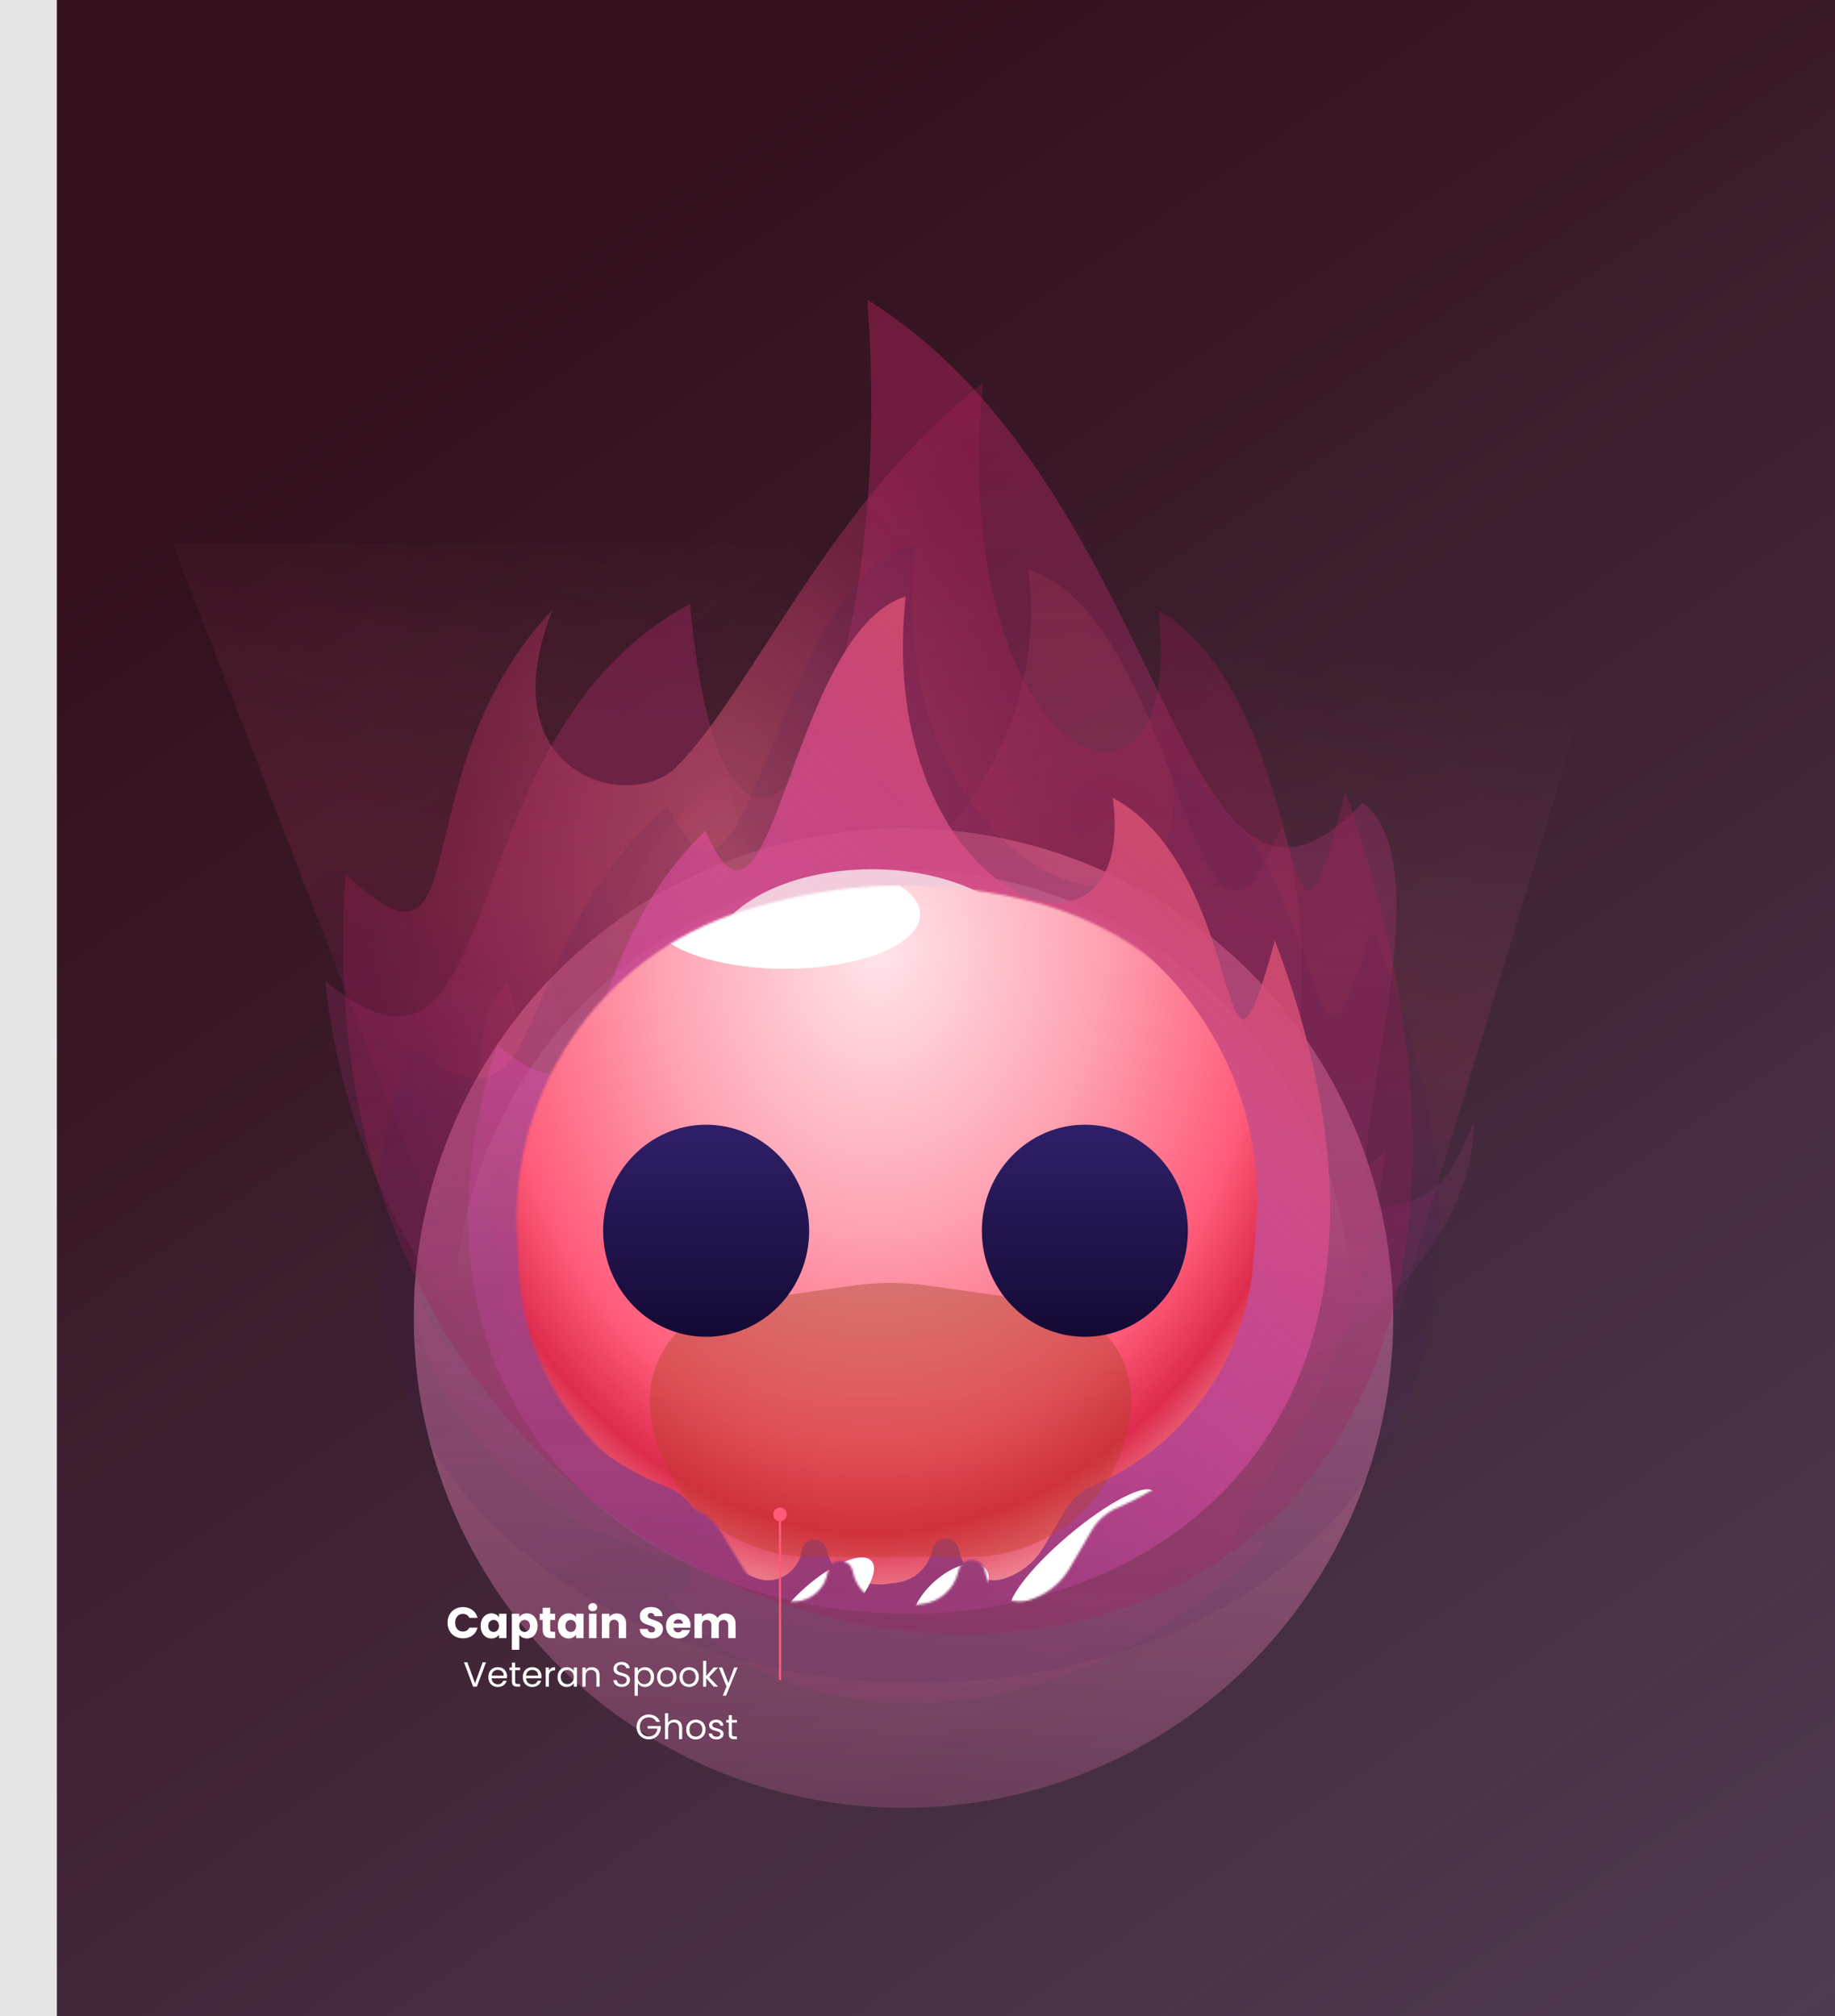 <svg width="839" height="922" viewBox="0 0 839 922" fill="none" xmlns="http://www.w3.org/2000/svg">
<rect width="839" height="922" fill="#E5E5E5"/>
<g clip-path="url(#clip0)" filter="url(#filter0_d)">
<rect width="1440" height="1024" transform="translate(0 -25)" fill="url(#paint0_linear)"/>
<g filter="url(#filter1_f)">
<path d="M53 224.678H720L600.582 618.776L230.104 682.678L53 224.678Z" fill="url(#paint1_linear)"/>
</g>
<g filter="url(#filter2_f)">
<ellipse cx="387.096" cy="578.72" rx="223.901" ry="223.958" fill="url(#paint2_linear)"/>
</g>
<g opacity="0.4" filter="url(#filter3_f)">
<ellipse cx="387.095" cy="578.72" rx="205.242" ry="205.217" fill="url(#paint3_linear)"/>
</g>
<g opacity="0.3" filter="url(#filter4_f)">
<path d="M370.485 113C385.503 305.332 306.546 436.755 289.481 252.154C175.027 313.297 209.574 495.726 122.693 424.625C138.541 572.692 245.359 624.795 186.166 613.687C288.14 711.546 446.081 717.365 511.732 639.606C498.991 639.606 497.741 638.813 497.741 624.795C599.594 605.158 648.918 535.843 647.841 488.568C642.278 501.801 636.192 524.357 608.844 527.994C574.66 532.539 640.574 375.532 596.968 343.106C511.732 433.241 511.732 200.85 370.485 113Z" fill="url(#paint4_linear)"/>
</g>
<g filter="url(#filter5_f)">
<path d="M443.903 236.224C517.037 260.353 518.63 456.372 560.232 353.368C588.491 437.964 533.876 569.307 607.356 502.435C593.952 641.695 503.61 690.7 553.674 680.252C467.428 772.292 333.85 777.764 278.325 704.63C289.1 704.63 290.158 703.884 290.158 690.7C204.015 672.231 162.299 607.038 163.21 562.574C167.915 575.02 173.062 596.235 196.192 599.655C225.103 603.931 169.356 456.261 206.236 425.764C242.159 566.571 221.223 380.999 307.014 331.497C325.219 456.36 461.057 347.417 443.903 236.224Z" fill="url(#paint5_linear)"/>
</g>
<g filter="url(#filter6_f)">
<path d="M503.515 254.78C517.836 371.262 406.303 328.044 423.503 151.185C354.742 203.661 317.658 292.395 283.11 326.884C262.214 347.744 196.476 330.633 226.679 254.78C155.111 330.268 194.449 434.5 132.022 375.612C99.711 829.619 769.179 861.049 589.134 337.791C558.615 461.786 576.401 298.371 503.515 254.78Z" fill="url(#paint6_radial)"/>
</g>
<g opacity="0.1" filter="url(#filter7_f)">
<path d="M392.614 224.51C326.132 243.233 317.219 424.453 279.4 344.528C202.822 411.044 228.567 505.959 161.77 454.07C25.401 841.041 793.848 861.767 601.201 400.702C568.545 509.96 587.577 365.968 509.589 327.558C524.912 430.195 374.21 380.348 392.614 224.51Z" fill="url(#paint7_linear)"/>
</g>
<g filter="url(#filter8_f)">
<path d="M388.097 248.745C334.296 265.463 327.083 427.281 296.478 355.913C234.506 415.308 255.341 500.061 201.285 453.727C90.928 799.269 712.798 817.776 556.897 406.073C530.47 503.634 545.872 375.058 482.759 340.76C495.159 432.409 373.203 387.898 388.097 248.745Z" fill="url(#paint8_linear)"/>
</g>
<g filter="url(#filter9_f)">
<ellipse cx="372.533" cy="416.14" rx="74.178" ry="42.636" fill="url(#paint9_linear)"/>
</g>
<path d="M178.635 718.058C178.635 716.671 178.935 715.438 179.535 714.358C180.135 713.265 180.968 712.418 182.035 711.818C183.115 711.205 184.335 710.898 185.695 710.898C187.361 710.898 188.788 711.338 189.975 712.218C191.161 713.098 191.955 714.298 192.355 715.818H188.595C188.315 715.231 187.915 714.785 187.395 714.478C186.888 714.171 186.308 714.018 185.655 714.018C184.601 714.018 183.748 714.385 183.095 715.118C182.441 715.851 182.115 716.831 182.115 718.058C182.115 719.285 182.441 720.265 183.095 720.998C183.748 721.731 184.601 722.098 185.655 722.098C186.308 722.098 186.888 721.945 187.395 721.638C187.915 721.331 188.315 720.885 188.595 720.298H192.355C191.955 721.818 191.161 723.018 189.975 723.898C188.788 724.765 187.361 725.198 185.695 725.198C184.335 725.198 183.115 724.898 182.035 724.298C180.968 723.685 180.135 722.838 179.535 721.758C178.935 720.678 178.635 719.445 178.635 718.058ZM193.769 719.498C193.769 718.351 193.982 717.345 194.409 716.478C194.849 715.611 195.442 714.945 196.189 714.478C196.936 714.011 197.769 713.778 198.689 713.778C199.476 713.778 200.162 713.938 200.749 714.258C201.349 714.578 201.809 714.998 202.129 715.518V713.938H205.549V725.098H202.129V723.518C201.796 724.038 201.329 724.458 200.729 724.778C200.142 725.098 199.456 725.258 198.669 725.258C197.762 725.258 196.936 725.025 196.189 724.558C195.442 724.078 194.849 723.405 194.409 722.538C193.982 721.658 193.769 720.645 193.769 719.498ZM202.129 719.518C202.129 718.665 201.889 717.991 201.409 717.498C200.942 717.005 200.369 716.758 199.689 716.758C199.009 716.758 198.429 717.005 197.949 717.498C197.482 717.978 197.249 718.645 197.249 719.498C197.249 720.351 197.482 721.031 197.949 721.538C198.429 722.031 199.009 722.278 199.689 722.278C200.369 722.278 200.942 722.031 201.409 721.538C201.889 721.045 202.129 720.371 202.129 719.518ZM211.443 715.518C211.777 714.998 212.237 714.578 212.823 714.258C213.41 713.938 214.097 713.778 214.883 713.778C215.803 713.778 216.637 714.011 217.383 714.478C218.13 714.945 218.717 715.611 219.143 716.478C219.583 717.345 219.803 718.351 219.803 719.498C219.803 720.645 219.583 721.658 219.143 722.538C218.717 723.405 218.13 724.078 217.383 724.558C216.637 725.025 215.803 725.258 214.883 725.258C214.11 725.258 213.423 725.098 212.823 724.778C212.237 724.458 211.777 724.045 211.443 723.538V730.418H208.023V713.938H211.443V715.518ZM216.323 719.498C216.323 718.645 216.083 717.978 215.603 717.498C215.137 717.005 214.557 716.758 213.863 716.758C213.183 716.758 212.603 717.005 212.123 717.498C211.657 717.991 211.423 718.665 211.423 719.518C211.423 720.371 211.657 721.045 212.123 721.538C212.603 722.031 213.183 722.278 213.863 722.278C214.543 722.278 215.123 722.031 215.603 721.538C216.083 721.031 216.323 720.351 216.323 719.498ZM227.817 722.198V725.098H226.077C224.837 725.098 223.871 724.798 223.177 724.198C222.484 723.585 222.137 722.591 222.137 721.218V716.778H220.777V713.938H222.137V711.218H225.557V713.938H227.797V716.778H225.557V721.258C225.557 721.591 225.637 721.831 225.797 721.978C225.957 722.125 226.224 722.198 226.597 722.198H227.817ZM229.042 719.498C229.042 718.351 229.256 717.345 229.682 716.478C230.122 715.611 230.716 714.945 231.462 714.478C232.209 714.011 233.042 713.778 233.962 713.778C234.749 713.778 235.436 713.938 236.022 714.258C236.622 714.578 237.082 714.998 237.402 715.518V713.938H240.822V725.098H237.402V723.518C237.069 724.038 236.602 724.458 236.002 724.778C235.416 725.098 234.729 725.258 233.942 725.258C233.036 725.258 232.209 725.025 231.462 724.558C230.716 724.078 230.122 723.405 229.682 722.538C229.256 721.658 229.042 720.645 229.042 719.498ZM237.402 719.518C237.402 718.665 237.162 717.991 236.682 717.498C236.216 717.005 235.642 716.758 234.962 716.758C234.282 716.758 233.702 717.005 233.222 717.498C232.756 717.978 232.522 718.645 232.522 719.498C232.522 720.351 232.756 721.031 233.222 721.538C233.702 722.031 234.282 722.278 234.962 722.278C235.642 722.278 236.216 722.031 236.682 721.538C237.162 721.045 237.402 720.371 237.402 719.518ZM245.017 712.778C244.417 712.778 243.923 712.605 243.537 712.258C243.163 711.898 242.977 711.458 242.977 710.938C242.977 710.405 243.163 709.965 243.537 709.618C243.923 709.258 244.417 709.078 245.017 709.078C245.603 709.078 246.083 709.258 246.457 709.618C246.843 709.965 247.037 710.405 247.037 710.938C247.037 711.458 246.843 711.898 246.457 712.258C246.083 712.605 245.603 712.778 245.017 712.778ZM246.717 713.938V725.098H243.297V713.938H246.717ZM255.995 713.818C257.302 713.818 258.342 714.245 259.115 715.098C259.902 715.938 260.295 717.098 260.295 718.578V725.098H256.895V719.038C256.895 718.291 256.702 717.711 256.315 717.298C255.928 716.885 255.408 716.678 254.755 716.678C254.102 716.678 253.582 716.885 253.195 717.298C252.808 717.711 252.615 718.291 252.615 719.038V725.098H249.195V713.938H252.615V715.418C252.962 714.925 253.428 714.538 254.015 714.258C254.602 713.965 255.262 713.818 255.995 713.818ZM271.99 725.238C270.963 725.238 270.043 725.071 269.23 724.738C268.417 724.405 267.763 723.911 267.27 723.258C266.79 722.605 266.537 721.818 266.51 720.898H270.15C270.203 721.418 270.383 721.818 270.69 722.098C270.997 722.365 271.397 722.498 271.89 722.498C272.397 722.498 272.797 722.385 273.09 722.158C273.383 721.918 273.53 721.591 273.53 721.178C273.53 720.831 273.41 720.545 273.17 720.318C272.943 720.091 272.657 719.905 272.31 719.758C271.977 719.611 271.497 719.445 270.87 719.258C269.963 718.978 269.223 718.698 268.65 718.418C268.077 718.138 267.583 717.725 267.17 717.178C266.757 716.631 266.55 715.918 266.55 715.038C266.55 713.731 267.023 712.711 267.97 711.978C268.917 711.231 270.15 710.858 271.67 710.858C273.217 710.858 274.463 711.231 275.41 711.978C276.357 712.711 276.863 713.738 276.93 715.058H273.23C273.203 714.605 273.037 714.251 272.73 713.998C272.423 713.731 272.03 713.598 271.55 713.598C271.137 713.598 270.803 713.711 270.55 713.938C270.297 714.151 270.17 714.465 270.17 714.878C270.17 715.331 270.383 715.685 270.81 715.938C271.237 716.191 271.903 716.465 272.81 716.758C273.717 717.065 274.45 717.358 275.01 717.638C275.583 717.918 276.077 718.325 276.49 718.858C276.903 719.391 277.11 720.078 277.11 720.918C277.11 721.718 276.903 722.445 276.49 723.098C276.09 723.751 275.503 724.271 274.73 724.658C273.957 725.045 273.043 725.238 271.99 725.238ZM289.735 719.338C289.735 719.658 289.715 719.991 289.675 720.338H281.935C281.988 721.031 282.208 721.565 282.595 721.938C282.995 722.298 283.481 722.478 284.055 722.478C284.908 722.478 285.501 722.118 285.835 721.398H289.475C289.288 722.131 288.948 722.791 288.455 723.378C287.975 723.965 287.368 724.425 286.635 724.758C285.901 725.091 285.081 725.258 284.175 725.258C283.081 725.258 282.108 725.025 281.255 724.558C280.401 724.091 279.735 723.425 279.255 722.558C278.775 721.691 278.535 720.678 278.535 719.518C278.535 718.358 278.768 717.345 279.235 716.478C279.715 715.611 280.381 714.945 281.235 714.478C282.088 714.011 283.068 713.778 284.175 713.778C285.255 713.778 286.215 714.005 287.055 714.458C287.895 714.911 288.548 715.558 289.015 716.398C289.495 717.238 289.735 718.218 289.735 719.338ZM286.235 718.438C286.235 717.851 286.035 717.385 285.635 717.038C285.235 716.691 284.735 716.518 284.135 716.518C283.561 716.518 283.075 716.685 282.675 717.018C282.288 717.351 282.048 717.825 281.955 718.438H286.235ZM305.779 713.818C307.166 713.818 308.266 714.238 309.079 715.078C309.906 715.918 310.319 717.085 310.319 718.578V725.098H306.919V719.038C306.919 718.318 306.726 717.765 306.339 717.378C305.966 716.978 305.446 716.778 304.779 716.778C304.112 716.778 303.586 716.978 303.199 717.378C302.826 717.765 302.639 718.318 302.639 719.038V725.098H299.239V719.038C299.239 718.318 299.046 717.765 298.659 717.378C298.286 716.978 297.766 716.778 297.099 716.778C296.432 716.778 295.906 716.978 295.519 717.378C295.146 717.765 294.959 718.318 294.959 719.038V725.098H291.539V713.938H294.959V715.338C295.306 714.871 295.759 714.505 296.319 714.238C296.879 713.958 297.512 713.818 298.219 713.818C299.059 713.818 299.806 713.998 300.459 714.358C301.126 714.718 301.646 715.231 302.019 715.898C302.406 715.285 302.932 714.785 303.599 714.398C304.266 714.011 304.992 713.818 305.779 713.818Z" fill="white"/>
<path d="M196.23 736.142L192.022 747.294H190.342L186.134 736.142H187.686L191.19 745.758L194.694 736.142H196.23ZM205.827 742.574C205.827 742.851 205.811 743.145 205.779 743.454H198.771C198.824 744.318 199.117 744.995 199.651 745.486C200.195 745.966 200.851 746.206 201.619 746.206C202.248 746.206 202.771 746.062 203.187 745.774C203.613 745.475 203.912 745.081 204.083 744.59H205.651C205.416 745.433 204.947 746.121 204.243 746.654C203.539 747.177 202.664 747.438 201.619 747.438C200.787 747.438 200.04 747.251 199.379 746.878C198.728 746.505 198.216 745.977 197.843 745.294C197.469 744.601 197.283 743.801 197.283 742.894C197.283 741.987 197.464 741.193 197.827 740.51C198.189 739.827 198.696 739.305 199.347 738.942C200.008 738.569 200.765 738.382 201.619 738.382C202.451 738.382 203.187 738.563 203.827 738.926C204.467 739.289 204.957 739.79 205.299 740.43C205.651 741.059 205.827 741.774 205.827 742.574ZM204.323 742.27C204.323 741.715 204.2 741.241 203.955 740.846C203.709 740.441 203.373 740.137 202.947 739.934C202.531 739.721 202.067 739.614 201.555 739.614C200.819 739.614 200.189 739.849 199.667 740.318C199.155 740.787 198.861 741.438 198.787 742.27H204.323ZM209.525 739.726V744.894C209.525 745.321 209.615 745.625 209.797 745.806C209.978 745.977 210.293 746.062 210.741 746.062H211.813V747.294H210.501C209.69 747.294 209.082 747.107 208.677 746.734C208.271 746.361 208.069 745.747 208.069 744.894V739.726H206.933V738.526H208.069V736.318H209.525V738.526H211.813V739.726H209.525ZM221.577 742.574C221.577 742.851 221.561 743.145 221.529 743.454H214.521C214.574 744.318 214.867 744.995 215.401 745.486C215.945 745.966 216.601 746.206 217.369 746.206C217.998 746.206 218.521 746.062 218.937 745.774C219.363 745.475 219.662 745.081 219.833 744.59H221.401C221.166 745.433 220.697 746.121 219.993 746.654C219.289 747.177 218.414 747.438 217.369 747.438C216.537 747.438 215.79 747.251 215.129 746.878C214.478 746.505 213.966 745.977 213.593 745.294C213.219 744.601 213.033 743.801 213.033 742.894C213.033 741.987 213.214 741.193 213.577 740.51C213.939 739.827 214.446 739.305 215.097 738.942C215.758 738.569 216.515 738.382 217.369 738.382C218.201 738.382 218.937 738.563 219.577 738.926C220.217 739.289 220.707 739.79 221.049 740.43C221.401 741.059 221.577 741.774 221.577 742.574ZM220.073 742.27C220.073 741.715 219.95 741.241 219.705 740.846C219.459 740.441 219.123 740.137 218.697 739.934C218.281 739.721 217.817 739.614 217.305 739.614C216.569 739.614 215.939 739.849 215.417 740.318C214.905 740.787 214.611 741.438 214.537 742.27H220.073ZM224.955 739.95C225.211 739.449 225.573 739.059 226.043 738.782C226.523 738.505 227.104 738.366 227.787 738.366V739.87H227.403C225.771 739.87 224.955 740.755 224.955 742.526V747.294H223.499V738.526H224.955V739.95ZM228.923 742.878C228.923 741.982 229.105 741.198 229.467 740.526C229.83 739.843 230.326 739.315 230.955 738.942C231.595 738.569 232.305 738.382 233.083 738.382C233.851 738.382 234.518 738.547 235.083 738.878C235.649 739.209 236.07 739.625 236.347 740.126V738.526H237.819V747.294H236.347V745.662C236.059 746.174 235.627 746.601 235.051 746.942C234.486 747.273 233.825 747.438 233.067 747.438C232.289 747.438 231.585 747.246 230.955 746.862C230.326 746.478 229.83 745.939 229.467 745.246C229.105 744.553 228.923 743.763 228.923 742.878ZM236.347 742.894C236.347 742.233 236.214 741.657 235.947 741.166C235.681 740.675 235.318 740.302 234.859 740.046C234.411 739.779 233.915 739.646 233.371 739.646C232.827 739.646 232.331 739.774 231.883 740.03C231.435 740.286 231.078 740.659 230.811 741.15C230.545 741.641 230.411 742.217 230.411 742.878C230.411 743.55 230.545 744.137 230.811 744.638C231.078 745.129 231.435 745.507 231.883 745.774C232.331 746.03 232.827 746.158 233.371 746.158C233.915 746.158 234.411 746.03 234.859 745.774C235.318 745.507 235.681 745.129 235.947 744.638C236.214 744.137 236.347 743.555 236.347 742.894ZM244.552 738.366C245.619 738.366 246.483 738.691 247.144 739.342C247.805 739.982 248.136 740.91 248.136 742.126V747.294H246.696V742.334C246.696 741.459 246.477 740.793 246.04 740.334C245.603 739.865 245.005 739.63 244.248 739.63C243.48 739.63 242.867 739.87 242.408 740.35C241.96 740.83 241.736 741.529 241.736 742.446V747.294H240.28V738.526H241.736V739.774C242.024 739.326 242.413 738.979 242.904 738.734C243.405 738.489 243.955 738.366 244.552 738.366ZM258.316 747.406C257.58 747.406 256.919 747.278 256.332 747.022C255.756 746.755 255.303 746.393 254.972 745.934C254.641 745.465 254.471 744.926 254.46 744.318H256.012C256.065 744.841 256.279 745.283 256.652 745.646C257.036 745.998 257.591 746.174 258.316 746.174C259.009 746.174 259.553 746.003 259.948 745.662C260.353 745.31 260.556 744.862 260.556 744.318C260.556 743.891 260.439 743.545 260.204 743.278C259.969 743.011 259.676 742.809 259.324 742.67C258.972 742.531 258.497 742.382 257.9 742.222C257.164 742.03 256.572 741.838 256.124 741.646C255.687 741.454 255.308 741.155 254.988 740.75C254.679 740.334 254.524 739.779 254.524 739.086C254.524 738.478 254.679 737.939 254.988 737.47C255.297 737.001 255.729 736.638 256.284 736.382C256.849 736.126 257.495 735.998 258.22 735.998C259.265 735.998 260.119 736.259 260.78 736.782C261.452 737.305 261.831 737.998 261.916 738.862H260.316C260.263 738.435 260.039 738.062 259.644 737.742C259.249 737.411 258.727 737.246 258.076 737.246C257.468 737.246 256.972 737.406 256.588 737.726C256.204 738.035 256.012 738.473 256.012 739.038C256.012 739.443 256.124 739.774 256.348 740.03C256.583 740.286 256.865 740.483 257.196 740.622C257.537 740.75 258.012 740.899 258.62 741.07C259.356 741.273 259.948 741.475 260.396 741.678C260.844 741.87 261.228 742.174 261.548 742.59C261.868 742.995 262.028 743.55 262.028 744.254C262.028 744.798 261.884 745.31 261.596 745.79C261.308 746.27 260.881 746.659 260.316 746.958C259.751 747.257 259.084 747.406 258.316 747.406ZM265.626 740.142C265.914 739.641 266.341 739.225 266.906 738.894C267.482 738.553 268.149 738.382 268.906 738.382C269.685 738.382 270.389 738.569 271.018 738.942C271.658 739.315 272.16 739.843 272.522 740.526C272.885 741.198 273.066 741.982 273.066 742.878C273.066 743.763 272.885 744.553 272.522 745.246C272.16 745.939 271.658 746.478 271.018 746.862C270.389 747.246 269.685 747.438 268.906 747.438C268.16 747.438 267.498 747.273 266.922 746.942C266.357 746.601 265.925 746.179 265.626 745.678V751.454H264.17V738.526H265.626V740.142ZM271.578 742.878C271.578 742.217 271.445 741.641 271.178 741.15C270.912 740.659 270.549 740.286 270.09 740.03C269.642 739.774 269.146 739.646 268.602 739.646C268.069 739.646 267.573 739.779 267.114 740.046C266.666 740.302 266.304 740.681 266.026 741.182C265.76 741.673 265.626 742.243 265.626 742.894C265.626 743.555 265.76 744.137 266.026 744.638C266.304 745.129 266.666 745.507 267.114 745.774C267.573 746.03 268.069 746.158 268.602 746.158C269.146 746.158 269.642 746.03 270.09 745.774C270.549 745.507 270.912 745.129 271.178 744.638C271.445 744.137 271.578 743.55 271.578 742.878ZM278.807 747.438C277.986 747.438 277.239 747.251 276.567 746.878C275.906 746.505 275.383 745.977 274.999 745.294C274.626 744.601 274.439 743.801 274.439 742.894C274.439 741.998 274.631 741.209 275.015 740.526C275.41 739.833 275.943 739.305 276.615 738.942C277.287 738.569 278.039 738.382 278.871 738.382C279.703 738.382 280.455 738.569 281.127 738.942C281.799 739.305 282.327 739.827 282.711 740.51C283.106 741.193 283.303 741.987 283.303 742.894C283.303 743.801 283.1 744.601 282.695 745.294C282.3 745.977 281.762 746.505 281.079 746.878C280.396 747.251 279.639 747.438 278.807 747.438ZM278.807 746.158C279.33 746.158 279.82 746.035 280.279 745.79C280.738 745.545 281.106 745.177 281.383 744.686C281.671 744.195 281.815 743.598 281.815 742.894C281.815 742.19 281.676 741.593 281.399 741.102C281.122 740.611 280.759 740.249 280.311 740.014C279.863 739.769 279.378 739.646 278.855 739.646C278.322 739.646 277.831 739.769 277.383 740.014C276.946 740.249 276.594 740.611 276.327 741.102C276.06 741.593 275.927 742.19 275.927 742.894C275.927 743.609 276.055 744.211 276.311 744.702C276.578 745.193 276.93 745.561 277.367 745.806C277.804 746.041 278.284 746.158 278.807 746.158ZM289.041 747.438C288.22 747.438 287.473 747.251 286.801 746.878C286.14 746.505 285.617 745.977 285.233 745.294C284.86 744.601 284.673 743.801 284.673 742.894C284.673 741.998 284.865 741.209 285.249 740.526C285.644 739.833 286.177 739.305 286.849 738.942C287.521 738.569 288.273 738.382 289.105 738.382C289.937 738.382 290.689 738.569 291.361 738.942C292.033 739.305 292.561 739.827 292.945 740.51C293.34 741.193 293.537 741.987 293.537 742.894C293.537 743.801 293.335 744.601 292.929 745.294C292.535 745.977 291.996 746.505 291.313 746.878C290.631 747.251 289.873 747.438 289.041 747.438ZM289.041 746.158C289.564 746.158 290.055 746.035 290.513 745.79C290.972 745.545 291.34 745.177 291.617 744.686C291.905 744.195 292.049 743.598 292.049 742.894C292.049 742.19 291.911 741.593 291.633 741.102C291.356 740.611 290.993 740.249 290.545 740.014C290.097 739.769 289.612 739.646 289.089 739.646C288.556 739.646 288.065 739.769 287.617 740.014C287.18 740.249 286.828 740.611 286.561 741.102C286.295 741.593 286.161 742.19 286.161 742.894C286.161 743.609 286.289 744.211 286.545 744.702C286.812 745.193 287.164 745.561 287.601 745.806C288.039 746.041 288.519 746.158 289.041 746.158ZM300.348 747.294L296.908 743.422V747.294H295.452V735.454H296.908V742.414L300.284 738.526H302.316L298.188 742.894L302.332 747.294H300.348ZM311.238 738.526L305.958 751.422H304.454L306.182 747.198L302.646 738.526H304.262L307.014 745.63L309.734 738.526H311.238ZM274.04 763.374C273.731 762.723 273.283 762.222 272.696 761.87C272.11 761.507 271.427 761.326 270.648 761.326C269.87 761.326 269.166 761.507 268.536 761.87C267.918 762.222 267.427 762.734 267.064 763.406C266.712 764.067 266.536 764.835 266.536 765.71C266.536 766.585 266.712 767.353 267.064 768.014C267.427 768.675 267.918 769.187 268.536 769.55C269.166 769.902 269.87 770.078 270.648 770.078C271.736 770.078 272.632 769.753 273.336 769.102C274.04 768.451 274.451 767.571 274.568 766.462H270.12V765.278H276.12V766.398C276.035 767.315 275.747 768.158 275.256 768.926C274.766 769.683 274.12 770.286 273.32 770.734C272.52 771.171 271.63 771.39 270.648 771.39C269.614 771.39 268.67 771.15 267.816 770.67C266.963 770.179 266.286 769.502 265.784 768.638C265.294 767.774 265.048 766.798 265.048 765.71C265.048 764.622 265.294 763.646 265.784 762.782C266.286 761.907 266.963 761.23 267.816 760.75C268.67 760.259 269.614 760.014 270.648 760.014C271.832 760.014 272.878 760.307 273.784 760.894C274.702 761.481 275.368 762.307 275.784 763.374H274.04ZM282.397 762.366C283.059 762.366 283.656 762.51 284.189 762.798C284.723 763.075 285.139 763.497 285.437 764.062C285.747 764.627 285.901 765.315 285.901 766.126V771.294H284.461V766.334C284.461 765.459 284.243 764.793 283.805 764.334C283.368 763.865 282.771 763.63 282.013 763.63C281.245 763.63 280.632 763.87 280.173 764.35C279.725 764.83 279.501 765.529 279.501 766.446V771.294H278.045V759.454H279.501V763.774C279.789 763.326 280.184 762.979 280.685 762.734C281.197 762.489 281.768 762.366 282.397 762.366ZM292.104 771.438C291.283 771.438 290.536 771.251 289.864 770.878C289.203 770.505 288.68 769.977 288.296 769.294C287.923 768.601 287.736 767.801 287.736 766.894C287.736 765.998 287.928 765.209 288.312 764.526C288.707 763.833 289.24 763.305 289.912 762.942C290.584 762.569 291.336 762.382 292.168 762.382C293 762.382 293.752 762.569 294.424 762.942C295.096 763.305 295.624 763.827 296.008 764.51C296.403 765.193 296.6 765.987 296.6 766.894C296.6 767.801 296.397 768.601 295.992 769.294C295.597 769.977 295.059 770.505 294.376 770.878C293.693 771.251 292.936 771.438 292.104 771.438ZM292.104 770.158C292.627 770.158 293.117 770.035 293.576 769.79C294.035 769.545 294.403 769.177 294.68 768.686C294.968 768.195 295.112 767.598 295.112 766.894C295.112 766.19 294.973 765.593 294.696 765.102C294.419 764.611 294.056 764.249 293.608 764.014C293.16 763.769 292.675 763.646 292.152 763.646C291.619 763.646 291.128 763.769 290.68 764.014C290.243 764.249 289.891 764.611 289.624 765.102C289.357 765.593 289.224 766.19 289.224 766.894C289.224 767.609 289.352 768.211 289.608 768.702C289.875 769.193 290.227 769.561 290.664 769.806C291.101 770.041 291.581 770.158 292.104 770.158ZM301.618 771.438C300.946 771.438 300.344 771.326 299.81 771.102C299.277 770.867 298.856 770.547 298.546 770.142C298.237 769.726 298.066 769.251 298.034 768.718H299.538C299.581 769.155 299.784 769.513 300.146 769.79C300.52 770.067 301.005 770.206 301.602 770.206C302.157 770.206 302.594 770.083 302.914 769.838C303.234 769.593 303.394 769.283 303.394 768.91C303.394 768.526 303.224 768.243 302.882 768.062C302.541 767.87 302.013 767.683 301.298 767.502C300.648 767.331 300.114 767.161 299.698 766.99C299.293 766.809 298.941 766.547 298.642 766.206C298.354 765.854 298.21 765.395 298.21 764.83C298.21 764.382 298.344 763.971 298.61 763.598C298.877 763.225 299.256 762.931 299.746 762.718C300.237 762.494 300.797 762.382 301.426 762.382C302.397 762.382 303.181 762.627 303.778 763.118C304.376 763.609 304.696 764.281 304.738 765.134H303.282C303.25 764.675 303.064 764.307 302.722 764.03C302.392 763.753 301.944 763.614 301.378 763.614C300.856 763.614 300.44 763.726 300.13 763.95C299.821 764.174 299.666 764.467 299.666 764.83C299.666 765.118 299.757 765.358 299.938 765.55C300.13 765.731 300.365 765.881 300.642 765.998C300.93 766.105 301.325 766.227 301.826 766.366C302.456 766.537 302.968 766.707 303.362 766.878C303.757 767.038 304.093 767.283 304.37 767.614C304.658 767.945 304.808 768.377 304.818 768.91C304.818 769.39 304.685 769.822 304.418 770.206C304.152 770.59 303.773 770.894 303.282 771.118C302.802 771.331 302.248 771.438 301.618 771.438ZM308.65 763.726V768.894C308.65 769.321 308.74 769.625 308.922 769.806C309.103 769.977 309.418 770.062 309.866 770.062H310.938V771.294H309.626C308.815 771.294 308.207 771.107 307.802 770.734C307.396 770.361 307.194 769.747 307.194 768.894V763.726H306.058V762.526H307.194V760.318H308.65V762.526H310.938V763.726H308.65Z" fill="white"/>
<mask id="mask0" style="mask-type:alpha" maskUnits="userSpaceOnUse" x="210" y="380" width="351" height="331">
<path d="M448.432 388.952C408.832 378.358 366.58 378.207 326.98 388.802L319.614 390.772C252.654 408.688 207.192 470.799 210.358 540.042L211.054 555.265C213.311 604.631 244.605 647.969 290.756 665.641V665.641C295.983 667.643 300.407 671.31 303.343 676.076L313.889 693.194C318.121 700.062 324.689 705.171 332.387 707.582L332.988 707.77C334.449 708.228 335.98 708.427 337.51 708.358V708.358C344.803 708.032 350.922 702.75 352.309 695.583L352.532 694.432C353.705 688.371 362.301 688.153 363.779 694.148L364.142 695.618C365.953 702.959 372.097 708.427 379.598 709.375L385.261 710.09C387.106 710.323 388.972 710.323 390.816 710.09L395.875 709.451C403.741 708.458 410.182 702.724 412.081 695.027L412.342 693.97C413.892 687.686 422.856 687.778 424.277 694.092L424.644 695.719C426.249 702.853 432.431 708.029 439.735 708.356V708.356C441.306 708.426 442.877 708.222 444.377 707.752L444.832 707.609C452.566 705.187 459.114 699.957 463.186 692.95L473.071 675.939C475.791 671.258 479.956 667.586 484.941 665.474V665.474C526.886 647.701 555.429 608.034 558.955 562.617L560.27 545.673C565.859 473.671 518.196 407.618 448.432 388.952V388.952Z" fill="#FFF0D3"/>
</mask>
<g mask="url(#mask0)">
<g filter="url(#filter10_di)">
<path d="M448.432 388.952C408.832 378.358 366.58 378.207 326.98 388.802L319.614 390.772C252.654 408.688 207.192 470.799 210.358 540.042L211.054 555.265C213.311 604.631 244.605 647.969 290.756 665.641V665.641C295.983 667.643 300.407 671.31 303.343 676.076L313.889 693.194C318.121 700.062 324.689 705.171 332.387 707.582L332.988 707.77C334.449 708.228 335.98 708.427 337.51 708.358V708.358C344.803 708.032 350.922 702.75 352.309 695.583L352.532 694.432C353.705 688.371 362.301 688.153 363.779 694.148L364.142 695.618C365.953 702.959 372.097 708.427 379.598 709.375L385.261 710.09C387.106 710.323 388.972 710.323 390.816 710.09L395.875 709.451C403.741 708.458 410.182 702.724 412.081 695.027L412.342 693.97C413.892 687.686 422.856 687.778 424.277 694.092L424.644 695.719C426.249 702.853 432.431 708.029 439.735 708.356V708.356C441.306 708.426 442.877 708.222 444.377 707.752L444.832 707.609C452.566 705.187 459.114 699.957 463.186 692.95L473.071 675.939C475.791 671.258 479.956 667.586 484.941 665.474V665.474C526.886 647.701 555.429 608.034 558.955 562.617L560.27 545.673C565.859 473.671 518.196 407.618 448.432 388.952V388.952Z" fill="url(#paint10_radial)"/>
</g>
<g filter="url(#filter11_f)">
<ellipse cx="332.814" cy="394.182" rx="61.891" ry="24.832" fill="white"/>
</g>
<g filter="url(#filter12_f)">
<ellipse cx="332.814" cy="394.183" rx="39.592" ry="15.93" fill="white"/>
</g>
<g opacity="0.4" filter="url(#filter13_f)">
<path d="M271.248 619.711C269.527 595.959 286.486 574.928 310.063 571.575L364.517 563.832C375.637 562.251 386.924 562.251 398.043 563.832L452.277 571.544C475.953 574.911 492.95 596.076 491.127 619.92V619.92C488.193 658.304 456.191 687.952 417.695 687.952H344.611C306.049 687.952 274.034 658.172 271.248 619.711V619.711Z" fill="url(#paint11_linear)"/>
</g>
<g filter="url(#filter14_f)">
<ellipse rx="42.776" ry="9.815" transform="matrix(0.763 -0.647 0.654 0.757 468.787 685.698)" fill="white"/>
</g>
<g filter="url(#filter15_f)">
<ellipse rx="14.594" ry="5.2" transform="matrix(0.763 -0.647 0.654 0.757 460.383 698.55)" fill="white"/>
</g>
<g filter="url(#filter16_f)">
<ellipse rx="21.48" ry="11.065" transform="matrix(0.75 -0.661 0.639 0.769 408.527 707.532)" fill="white"/>
</g>
<g filter="url(#filter17_f)">
<ellipse rx="30.872" ry="11.065" transform="matrix(0.75 -0.661 0.639 0.769 349.396 710.314)" fill="white"/>
</g>
</g>
<g filter="url(#filter18_dd)">
<ellipse cx="294.957" cy="519.758" rx="47.101" ry="48.493" fill="url(#paint12_linear)"/>
</g>
<g filter="url(#filter19_dd)">
<ellipse cx="471.933" cy="519.758" rx="47.101" ry="48.493" fill="url(#paint13_linear)"/>
</g>
<path d="M330.63 668.535L330.63 744.286" stroke="#FF5B79"/>
<ellipse cx="330.63" cy="668.535" rx="3.066" ry="3.156" fill="#FF5B79"/>
</g>
<defs>
<filter id="filter0_d" x="-64" y="-91" width="1620" height="1204" filterUnits="userSpaceOnUse" color-interpolation-filters="sRGB">
<feFlood flood-opacity="0" result="BackgroundImageFix"/>
<feColorMatrix in="SourceAlpha" type="matrix" values="0 0 0 0 0 0 0 0 0 0 0 0 0 0 0 0 0 0 127 0" result="hardAlpha"/>
<feOffset dx="26" dy="24"/>
<feGaussianBlur stdDeviation="45"/>
<feColorMatrix type="matrix" values="0 0 0 0 0.121 0 0 0 0 0.102 0 0 0 0 0.2 0 0 0 0.13 0"/>
<feBlend mode="normal" in2="BackgroundImageFix" result="effect1_dropShadow"/>
<feBlend mode="normal" in="SourceGraphic" in2="effect1_dropShadow" result="shape"/>
</filter>
<filter id="filter1_f" x="-65.754" y="105.924" width="904.508" height="695.508" filterUnits="userSpaceOnUse" color-interpolation-filters="sRGB">
<feFlood flood-opacity="0" result="BackgroundImageFix"/>
<feBlend mode="normal" in="SourceGraphic" in2="BackgroundImageFix" result="shape"/>
<feGaussianBlur stdDeviation="59.377" result="effect1_foregroundBlur"/>
</filter>
<filter id="filter2_f" x="44.441" y="236.008" width="685.309" height="685.424" filterUnits="userSpaceOnUse" color-interpolation-filters="sRGB">
<feFlood flood-opacity="0" result="BackgroundImageFix"/>
<feBlend mode="normal" in="SourceGraphic" in2="BackgroundImageFix" result="shape"/>
<feGaussianBlur stdDeviation="59.377" result="effect1_foregroundBlur"/>
</filter>
<filter id="filter3_f" x="63.099" y="254.75" width="647.993" height="647.942" filterUnits="userSpaceOnUse" color-interpolation-filters="sRGB">
<feFlood flood-opacity="0" result="BackgroundImageFix"/>
<feBlend mode="normal" in="SourceGraphic" in2="BackgroundImageFix" result="shape"/>
<feGaussianBlur stdDeviation="59.377" result="effect1_foregroundBlur"/>
</filter>
<filter id="filter4_f" x="9.877" y="0.184" width="750.798" height="805.674" filterUnits="userSpaceOnUse" color-interpolation-filters="sRGB">
<feFlood flood-opacity="0" result="BackgroundImageFix"/>
<feBlend mode="normal" in="SourceGraphic" in2="BackgroundImageFix" result="shape"/>
<feGaussianBlur stdDeviation="56.408" result="effect1_foregroundBlur"/>
</filter>
<filter id="filter5_f" x="115.694" y="188.722" width="539.164" height="613.667" filterUnits="userSpaceOnUse" color-interpolation-filters="sRGB">
<feFlood flood-opacity="0" result="BackgroundImageFix"/>
<feBlend mode="normal" in="SourceGraphic" in2="BackgroundImageFix" result="shape"/>
<feGaussianBlur stdDeviation="23.751" result="effect1_foregroundBlur"/>
</filter>
<filter id="filter6_f" x="104.475" y="124.773" width="541.872" height="624.819" filterUnits="userSpaceOnUse" color-interpolation-filters="sRGB">
<feFlood flood-opacity="0" result="BackgroundImageFix"/>
<feBlend mode="normal" in="SourceGraphic" in2="BackgroundImageFix" result="shape"/>
<feGaussianBlur stdDeviation="13.206" result="effect1_foregroundBlur"/>
</filter>
<filter id="filter7_f" x="26.692" y="105.756" width="724.446" height="758.515" filterUnits="userSpaceOnUse" color-interpolation-filters="sRGB">
<feFlood flood-opacity="0" result="BackgroundImageFix"/>
<feBlend mode="normal" in="SourceGraphic" in2="BackgroundImageFix" result="shape"/>
<feGaussianBlur stdDeviation="59.377" result="effect1_foregroundBlur"/>
</filter>
<filter id="filter8_f" x="167.293" y="227.963" width="435.622" height="506.792" filterUnits="userSpaceOnUse" color-interpolation-filters="sRGB">
<feFlood flood-opacity="0" result="BackgroundImageFix"/>
<feBlend mode="normal" in="SourceGraphic" in2="BackgroundImageFix" result="shape"/>
<feGaussianBlur stdDeviation="10.391" result="effect1_foregroundBlur"/>
</filter>
<filter id="filter9_f" x="219.338" y="294.486" width="306.391" height="243.307" filterUnits="userSpaceOnUse" color-interpolation-filters="sRGB">
<feFlood flood-opacity="0" result="BackgroundImageFix"/>
<feBlend mode="normal" in="SourceGraphic" in2="BackgroundImageFix" result="shape"/>
<feGaussianBlur stdDeviation="39.508" result="effect1_foregroundBlur"/>
</filter>
<filter id="filter10_di" x="190.608" y="365.88" width="380.794" height="352.698" filterUnits="userSpaceOnUse" color-interpolation-filters="sRGB">
<feFlood flood-opacity="0" result="BackgroundImageFix"/>
<feColorMatrix in="SourceAlpha" type="matrix" values="0 0 0 0 0 0 0 0 0 0 0 0 0 0 0 0 0 0 127 0" result="hardAlpha"/>
<feOffset dx="7.719" dy="5.344"/>
<feGaussianBlur stdDeviation="1.484"/>
<feColorMatrix type="matrix" values="0 0 0 0 1 0 0 0 0 0 0 0 0 0 0.12 0 0 0 1 0"/>
<feBlend mode="normal" in2="BackgroundImageFix" result="effect1_dropShadow"/>
<feBlend mode="normal" in="SourceGraphic" in2="effect1_dropShadow" result="shape"/>
<feColorMatrix in="SourceAlpha" type="matrix" values="0 0 0 0 0 0 0 0 0 0 0 0 0 0 0 0 0 0 127 0" result="hardAlpha"/>
<feOffset dx="-19.594" dy="-15.051"/>
<feGaussianBlur stdDeviation="15.051"/>
<feComposite in2="hardAlpha" operator="arithmetic" k2="-1" k3="1"/>
<feColorMatrix type="matrix" values="0 0 0 0 0 0 0 0 0 1 0 0 0 0 0.94 0 0 0 0.31 0"/>
<feBlend mode="normal" in2="shape" result="effect2_innerShadow"/>
</filter>
<filter id="filter11_f" x="211.546" y="309.973" width="242.536" height="168.418" filterUnits="userSpaceOnUse" color-interpolation-filters="sRGB">
<feFlood flood-opacity="0" result="BackgroundImageFix"/>
<feBlend mode="normal" in="SourceGraphic" in2="BackgroundImageFix" result="shape"/>
<feGaussianBlur stdDeviation="29.689" result="effect1_foregroundBlur"/>
</filter>
<filter id="filter12_f" x="233.845" y="318.876" width="197.938" height="150.614" filterUnits="userSpaceOnUse" color-interpolation-filters="sRGB">
<feFlood flood-opacity="0" result="BackgroundImageFix"/>
<feBlend mode="normal" in="SourceGraphic" in2="BackgroundImageFix" result="shape"/>
<feGaussianBlur stdDeviation="29.689" result="effect1_foregroundBlur"/>
</filter>
<filter id="filter13_f" x="182.062" y="473.581" width="398.265" height="303.437" filterUnits="userSpaceOnUse" color-interpolation-filters="sRGB">
<feFlood flood-opacity="0" result="BackgroundImageFix"/>
<feBlend mode="normal" in="SourceGraphic" in2="BackgroundImageFix" result="shape"/>
<feGaussianBlur stdDeviation="44.533" result="effect1_foregroundBlur"/>
</filter>
<filter id="filter14_f" x="393.969" y="615.478" width="149.636" height="140.439" filterUnits="userSpaceOnUse" color-interpolation-filters="sRGB">
<feFlood flood-opacity="0" result="BackgroundImageFix"/>
<feBlend mode="normal" in="SourceGraphic" in2="BackgroundImageFix" result="shape"/>
<feGaussianBlur stdDeviation="20.782" result="effect1_foregroundBlur"/>
</filter>
<filter id="filter15_f" x="424.992" y="664.57" width="70.783" height="67.96" filterUnits="userSpaceOnUse" color-interpolation-filters="sRGB">
<feFlood flood-opacity="0" result="BackgroundImageFix"/>
<feBlend mode="normal" in="SourceGraphic" in2="BackgroundImageFix" result="shape"/>
<feGaussianBlur stdDeviation="11.875" result="effect1_foregroundBlur"/>
</filter>
<filter id="filter16_f" x="349.361" y="649.409" width="118.333" height="116.246" filterUnits="userSpaceOnUse" color-interpolation-filters="sRGB">
<feFlood flood-opacity="0" result="BackgroundImageFix"/>
<feBlend mode="normal" in="SourceGraphic" in2="BackgroundImageFix" result="shape"/>
<feGaussianBlur stdDeviation="20.782" result="effect1_foregroundBlur"/>
</filter>
<filter id="filter17_f" x="283.61" y="646.629" width="131.572" height="127.37" filterUnits="userSpaceOnUse" color-interpolation-filters="sRGB">
<feFlood flood-opacity="0" result="BackgroundImageFix"/>
<feBlend mode="normal" in="SourceGraphic" in2="BackgroundImageFix" result="shape"/>
<feGaussianBlur stdDeviation="20.782" result="effect1_foregroundBlur"/>
</filter>
<filter id="filter18_dd" x="215.461" y="452.209" width="172.331" height="178.926" filterUnits="userSpaceOnUse" color-interpolation-filters="sRGB">
<feFlood flood-opacity="0" result="BackgroundImageFix"/>
<feColorMatrix in="SourceAlpha" type="matrix" values="0 0 0 0 0 0 0 0 0 0 0 0 0 0 0 0 0 0 127 0" result="hardAlpha"/>
<feOffset dx="6.67" dy="23.82"/>
<feGaussianBlur stdDeviation="19.532"/>
<feColorMatrix type="matrix" values="0 0 0 0 0.91 0 0 0 0 0.165 0 0 0 0 0.255 0 0 0 0.77 0"/>
<feBlend mode="normal" in2="BackgroundImageFix" result="effect1_dropShadow"/>
<feColorMatrix in="SourceAlpha" type="matrix" values="0 0 0 0 0 0 0 0 0 0 0 0 0 0 0 0 0 0 127 0" result="hardAlpha"/>
<feOffset dx="-4.764" dy="-4.764"/>
<feGaussianBlur stdDeviation="7.146"/>
<feColorMatrix type="matrix" values="0 0 0 0 1 0 0 0 0 1 0 0 0 0 1 0 0 0 0.59 0"/>
<feBlend mode="normal" in2="effect1_dropShadow" result="effect2_dropShadow"/>
<feBlend mode="normal" in="SourceGraphic" in2="effect2_dropShadow" result="shape"/>
</filter>
<filter id="filter19_dd" x="379.098" y="452.209" width="172.331" height="178.926" filterUnits="userSpaceOnUse" color-interpolation-filters="sRGB">
<feFlood flood-opacity="0" result="BackgroundImageFix"/>
<feColorMatrix in="SourceAlpha" type="matrix" values="0 0 0 0 0 0 0 0 0 0 0 0 0 0 0 0 0 0 127 0" result="hardAlpha"/>
<feOffset dx="-6.67" dy="23.82"/>
<feGaussianBlur stdDeviation="19.532"/>
<feColorMatrix type="matrix" values="0 0 0 0 0.909 0 0 0 0 0.164 0 0 0 0 0.253 0 0 0 0.94 0"/>
<feBlend mode="normal" in2="BackgroundImageFix" result="effect1_dropShadow"/>
<feColorMatrix in="SourceAlpha" type="matrix" values="0 0 0 0 0 0 0 0 0 0 0 0 0 0 0 0 0 0 127 0" result="hardAlpha"/>
<feOffset dx="4.764" dy="-4.764"/>
<feGaussianBlur stdDeviation="7.146"/>
<feColorMatrix type="matrix" values="0 0 0 0 1 0 0 0 0 1 0 0 0 0 1 0 0 0 0.59 0"/>
<feBlend mode="normal" in2="effect1_dropShadow" result="effect2_dropShadow"/>
<feBlend mode="normal" in="SourceGraphic" in2="effect2_dropShadow" result="shape"/>
</filter>
<linearGradient id="paint0_linear" x1="483.5" y1="-71" x2="1182.5" y2="952.5" gradientUnits="userSpaceOnUse">
<stop stop-color="#2E0916" stop-opacity="0.97"/>
<stop offset="1" stop-color="#55465E"/>
</linearGradient>
<linearGradient id="paint1_linear" x1="524.775" y1="258.563" x2="456.89" y2="606.881" gradientUnits="userSpaceOnUse">
<stop stop-color="#FF8DAF" stop-opacity="0"/>
<stop offset="0.507" stop-color="#FF4672" stop-opacity="0.12"/>
<stop offset="1" stop-color="#FF00F5" stop-opacity="0"/>
</linearGradient>
<linearGradient id="paint2_linear" x1="387.096" y1="354.762" x2="387.096" y2="802.678" gradientUnits="userSpaceOnUse">
<stop stop-color="#AA6579"/>
<stop offset="1" stop-color="#F481C2" stop-opacity="0.2"/>
</linearGradient>
<linearGradient id="paint3_linear" x1="387.095" y1="373.504" x2="387.095" y2="566.254" gradientUnits="userSpaceOnUse">
<stop stop-color="#FFCEE9"/>
<stop offset="1" stop-color="white" stop-opacity="0"/>
</linearGradient>
<linearGradient id="paint4_linear" x1="384.195" y1="164.915" x2="384.195" y2="707.714" gradientUnits="userSpaceOnUse">
<stop stop-color="#FF2B84" stop-opacity="0.95"/>
<stop offset="1" stop-color="#F64EC7" stop-opacity="0"/>
</linearGradient>
<linearGradient id="paint5_linear" x1="548.423" y1="305.566" x2="377.638" y2="765.513" gradientUnits="userSpaceOnUse">
<stop stop-color="#CD4C64" stop-opacity="0.15"/>
<stop offset="1" stop-color="#FF3AA5" stop-opacity="0.06"/>
</linearGradient>
<radialGradient id="paint6_radial" cx="0" cy="0" r="1" gradientUnits="userSpaceOnUse" gradientTransform="translate(304.043 375.846) rotate(-0.826) scale(162.481 270.943)">
<stop stop-color="#B85469" stop-opacity="0.77"/>
<stop offset="1" stop-color="#B21D5C" stop-opacity="0.25"/>
</radialGradient>
<linearGradient id="paint7_linear" x1="600.12" y1="357.786" x2="350.822" y2="666.628" gradientUnits="userSpaceOnUse">
<stop stop-color="#301758"/>
<stop offset="1" stop-color="#301658"/>
</linearGradient>
<linearGradient id="paint8_linear" x1="556.022" y1="367.752" x2="329.806" y2="621.734" gradientUnits="userSpaceOnUse">
<stop stop-color="#CD4C64"/>
<stop offset="1" stop-color="#FF50E3" stop-opacity="0.13"/>
</linearGradient>
<linearGradient id="paint9_linear" x1="308.185" y1="391.56" x2="341.724" y2="464.582" gradientUnits="userSpaceOnUse">
<stop stop-color="white" stop-opacity="0.71"/>
<stop offset="1" stop-color="#FFFFF8" stop-opacity="0.7"/>
</linearGradient>
<radialGradient id="paint10_radial" cx="0" cy="0" r="1" gradientUnits="userSpaceOnUse" gradientTransform="translate(387.424 420.42) rotate(91.086) scale(300.148 235.61)">
<stop stop-color="#FFE5EA"/>
<stop offset="0.421" stop-color="#FEA3B3"/>
<stop offset="0.749" stop-color="#FF5B79"/>
<stop offset="0.884" stop-color="#DE2C4D"/>
<stop offset="1" stop-color="#F08B98"/>
</radialGradient>
<linearGradient id="paint11_linear" x1="381.28" y1="561.448" x2="381.28" y2="687.952" gradientUnits="userSpaceOnUse">
<stop stop-color="#9E4722"/>
<stop offset="1" stop-color="#BB391C" stop-opacity="0.87"/>
</linearGradient>
<linearGradient id="paint12_linear" x1="294.957" y1="478.221" x2="294.996" y2="576.847" gradientUnits="userSpaceOnUse">
<stop stop-color="#2E1E65"/>
<stop offset="1" stop-color="#11082F"/>
</linearGradient>
<linearGradient id="paint13_linear" x1="471.933" y1="478.221" x2="471.972" y2="576.847" gradientUnits="userSpaceOnUse">
<stop stop-color="#2E1E65"/>
<stop offset="1" stop-color="#11082F"/>
</linearGradient>
<clipPath id="clip0">
<rect width="1440" height="1024" fill="white" transform="translate(0 -25)"/>
</clipPath>
</defs>
</svg>

